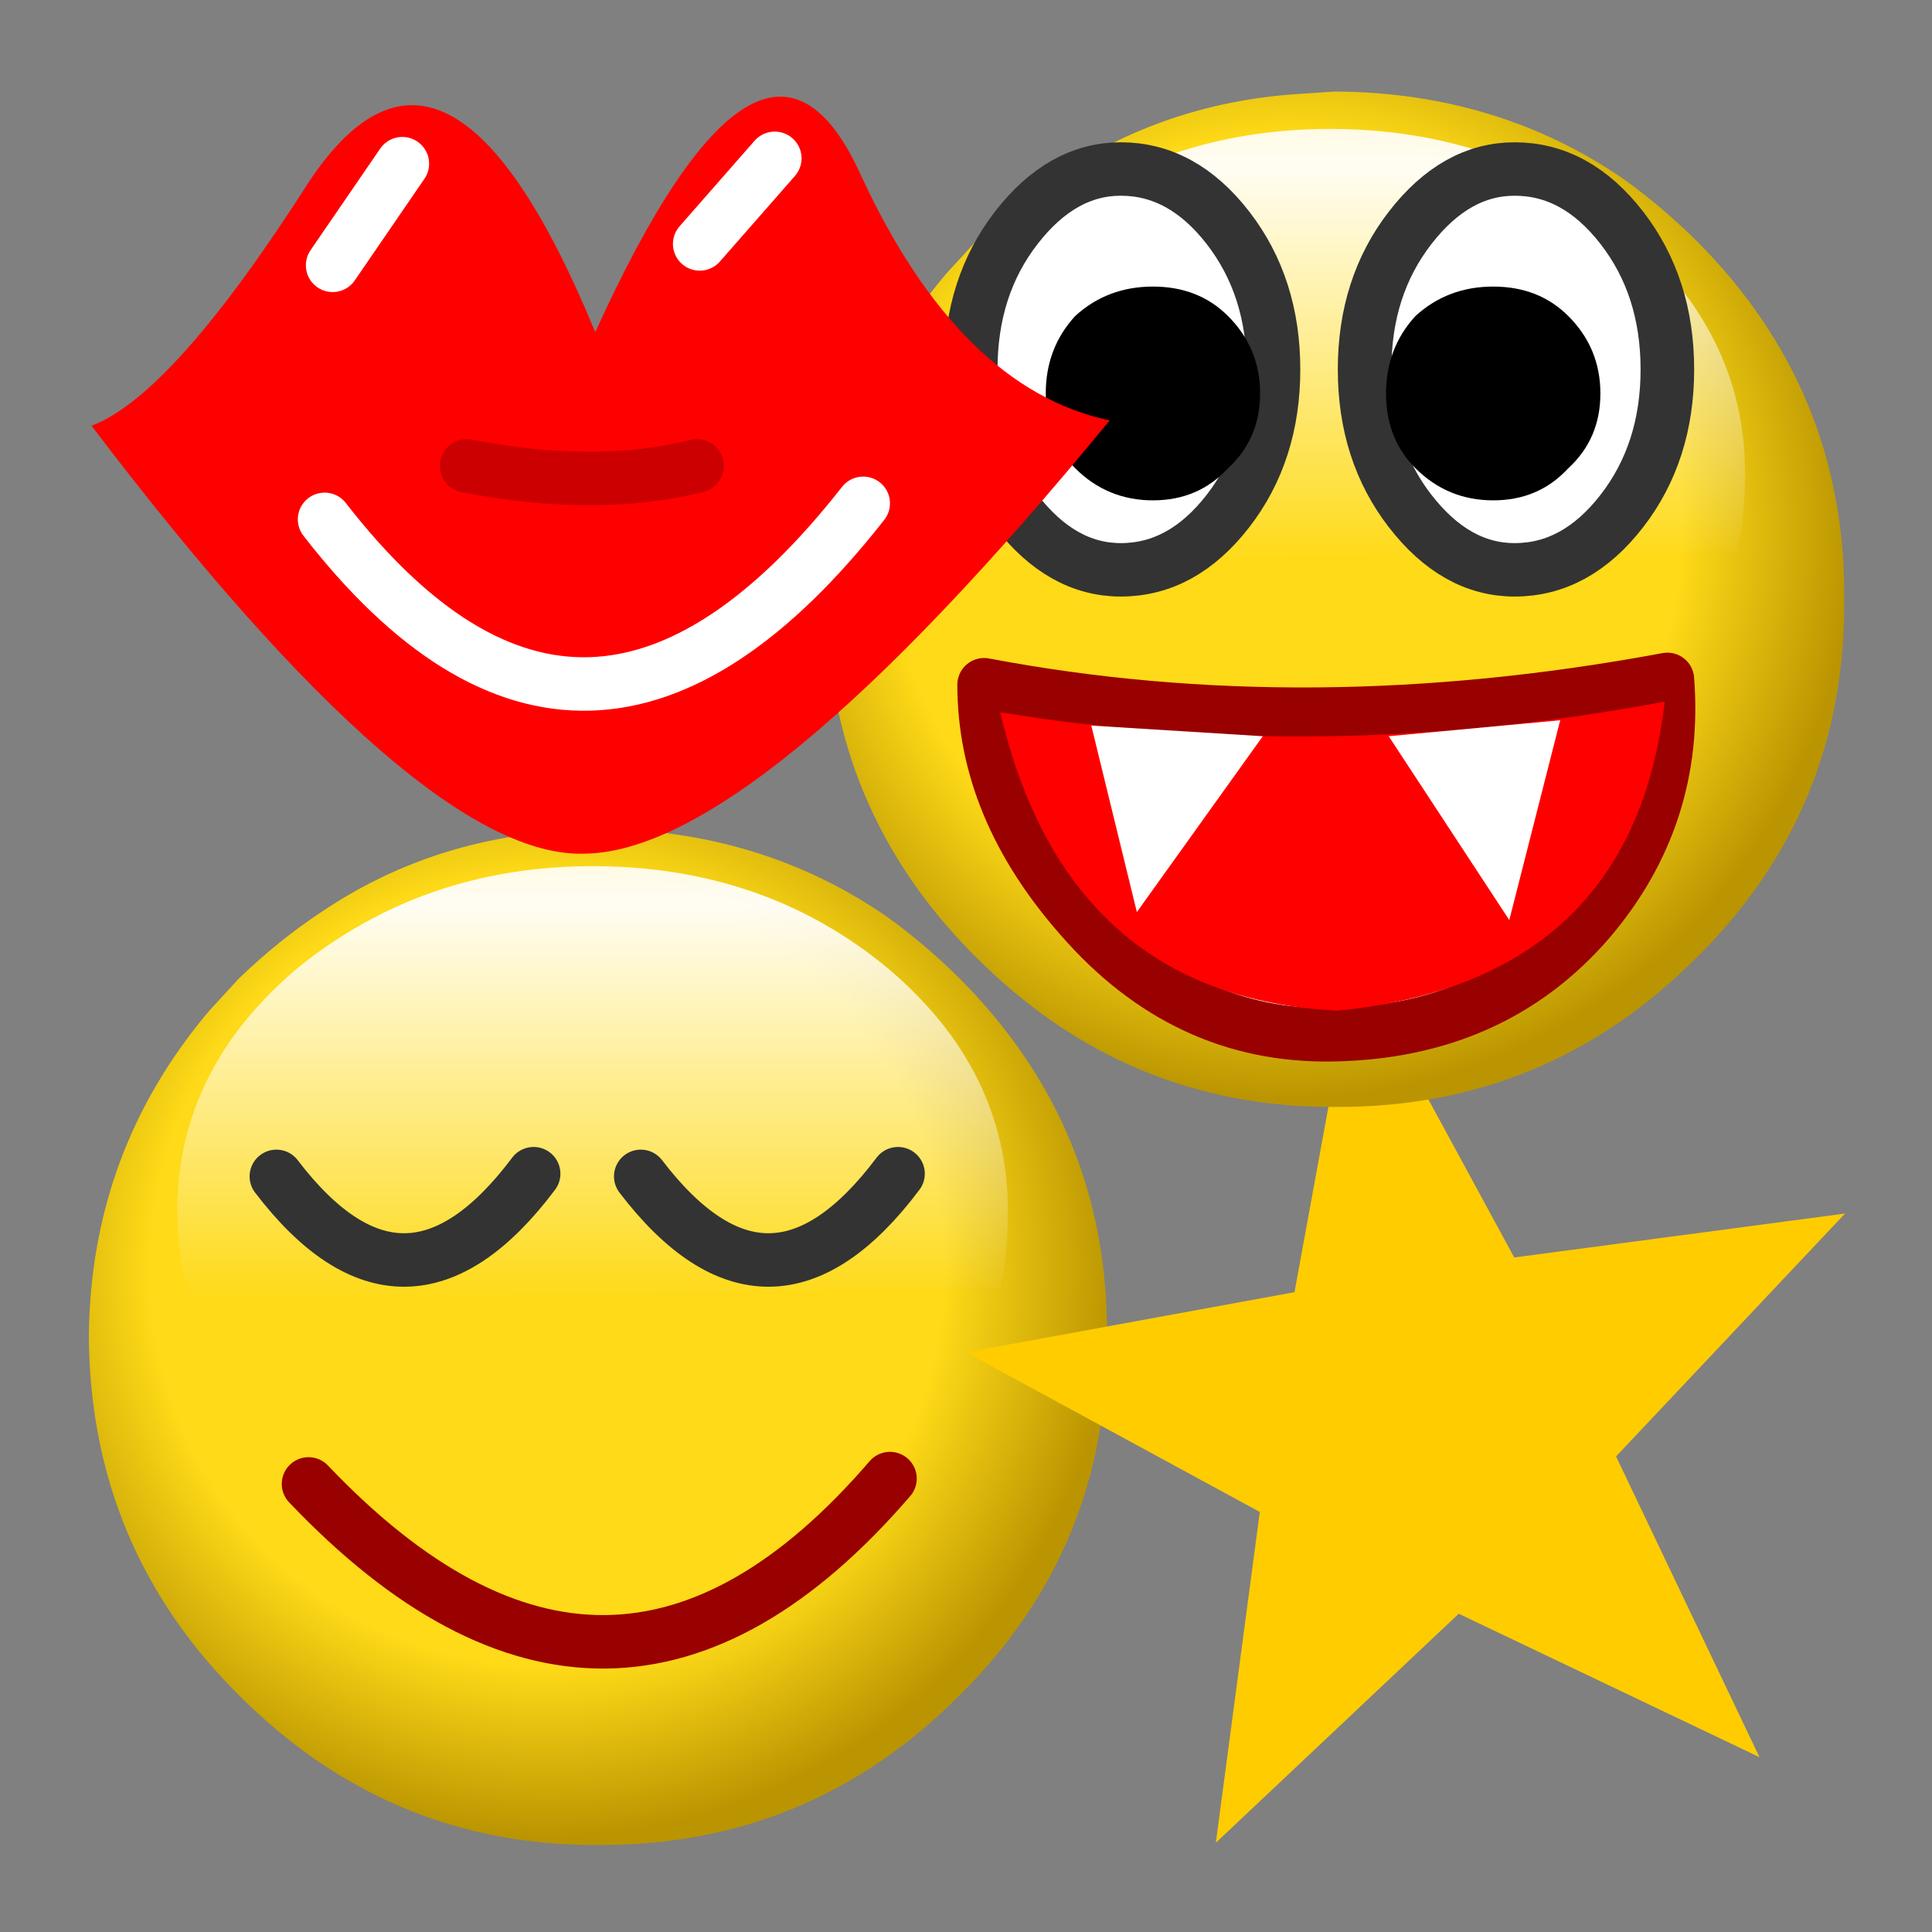 
<svg xmlns="http://www.w3.org/2000/svg" version="1.1" xmlns:xlink="http://www.w3.org/1999/xlink" preserveAspectRatio="none" x="0px" y="0px" width="19px" height="19px" viewBox="0 0 19 19">
<rect x="0" y="0" width="19" height="19" fill="#808080" stroke="none"/>
<defs>
<radialGradient id="Gradient_1" gradientUnits="userSpaceOnUse" cx="0" cy="0" r="10.6" fx="0" fy="0" gradientTransform="matrix( 1, 0, 0, 1, 8.5,8.2) " spreadMethod="pad">
<stop  offset="0%" stop-color="#FEDA18"/>

<stop  offset="69.804%" stop-color="#FEDA18"/>

<stop  offset="100%" stop-color="#BA9501"/>
</radialGradient>

<linearGradient id="Gradient_2" gradientUnits="userSpaceOnUse" x1="9.35" y1="11.562" x2="9.35" y2="-2.263" spreadMethod="pad">
<stop  offset="20.392%" stop-color="#FFFFFF" stop-opacity="0"/>

<stop  offset="73.725%" stop-color="#FFFFFF" stop-opacity="0.949"/>

<stop  offset="100%" stop-color="#FFFFFF" stop-opacity="0.651"/>

<stop  offset="100%" stop-color="#000000" stop-opacity="0.251"/>
</linearGradient>

<g id="smilies_smileback_0_Layer2_0_FILL">
<path fill="url(#Gradient_1)" stroke="none" d="
M 16.2 2.75
Q 15.555 2.109 14.85 1.6 12.496 -0.031 9.45 -0.05 9.082 -0.026 8.7 0 6.263 0.176 4.3 1.5 3.494 2.032 2.75 2.75 2.471 3.054 2.2 3.35 -0.021 5.976 -0.05 9.45 -0.021 13.388 2.75 16.15 5.562 18.971 9.45 18.95 13.401 18.971 16.2 16.15 18.983 13.388 18.95 9.45 18.983 5.549 16.2 2.75 Z"/>
</g>

<g id="smilies_smileback_0_Layer1_0_FILL">
<path fill="url(#Gradient_2)" stroke="none" d="
M 16.95 8.55
Q 17.1 7.9 17.1 7.1 17.1 4.45 14.85 2.55 12.55 0.65 9.35 0.65 6.2 0.65 3.85 2.55 1.6 4.45 1.6 7.1 1.6 8 1.85 8.7
L 16.95 8.55 Z"/>
</g>

<g id="smilies_star_0_Layer0_0_FILL">
<path fill="#FFCC00" stroke="none" d="
M 6.35 11.8
L 5.4 18.95 10.65 14 17.15 17.1 14.05 10.6 19 5.35 11.85 6.3 8.4 -0.05 7.1 7.05 0 8.35 6.35 11.8 Z"/>
</g>

<g id="smilies_vampire_0_Layer2_0_FILL">
<path fill="#FF0000" stroke="none" d="
M 15.1 10.05
L 12.3 10.05 12.3 12.7 8.25 12.7 8.25 12.45 3.4 12.45 3.4 15.5 15.1 15.5 15.1 10.05
M 12 8.5
L 12 6.1 2.9 6.1 2.9 12.45 3.4 12.45 8.25 12.45 8.25 8.5 12 8.5
M 12.3 10.05
L 12.3 8.5 12 8.5 8.25 8.5 8.25 12.45 8.25 12.7 12.3 12.7 12.3 10.05 Z"/>
</g>

<g id="smilies_biggrin_0_Layer1_0_FILL">
<path fill="#FFFFFF" stroke="none" d="
M 4.7 15.45
Q 6.65 17.7 9.4 17.65 12.4 17.6 14.2 15.5 15.85 13.55 15.65 11 8.95 12.25 2.9 11.1 2.9 13.4 4.7 15.45
M 7.45 2.55
Q 6.6 1.45 5.45 1.45 4.35 1.45 3.5 2.55 2.65 3.65 2.65 5.2 2.65 6.75 3.5 7.85 4.35 8.95 5.45 8.95 6.6 8.95 7.45 7.85 8.3 6.75 8.3 5.2 8.3 3.65 7.45 2.55
M 12.8 1.45
Q 11.7 1.45 10.85 2.55 10 3.65 10 5.2 10 6.75 10.85 7.85 11.7 8.95 12.8 8.95 13.95 8.95 14.8 7.85 15.65 6.75 15.65 5.2 15.65 3.65 14.8 2.55 13.95 1.45 12.8 1.45 Z"/>
</g>

<g id="smilies_biggrin_0_Layer0_0_FILL">
<path fill="#000000" stroke="none" d="
M 7.45 4.2
Q 6.9 3.65 6.05 3.65 5.2 3.65 4.6 4.2 4.05 4.8 4.05 5.65 4.05 6.5 4.6 7.05 5.2 7.65 6.05 7.65 6.9 7.65 7.45 7.05 8.05 6.5 8.05 5.65 8.05 4.8 7.45 4.2
M 14.4 5.65
Q 14.4 4.8 13.8 4.2 13.25 3.65 12.4 3.65 11.55 3.65 10.95 4.2 10.4 4.8 10.4 5.65 10.4 6.5 10.95 7.05 11.55 7.65 12.4 7.65 13.25 7.65 13.8 7.05 14.4 6.5 14.4 5.65 Z"/>
</g>

<g id="smilies_vampire_0_Layer1_0_FILL">
<path fill="#FF0000" stroke="none" d="
M 3.2 11.65
Q 4.45 17 9.5 17.25 15 16.7 15.6 11.45 9.25 12.65 3.2 11.65 Z"/>
</g>

<g id="smilies_vampire_0_Layer0_0_FILL">
<path fill="#FFFFFF" stroke="none" d="
M 4.9 11.9
L 5.75 15.4 8.1 12.1 4.9 11.9
M 12.7 15.55
L 13.65 11.8 10.45 12.1 12.7 15.55 Z"/>
</g>

<g id="smilies_kiss_0_Layer0_0_FILL">
<path fill="#FF0000" stroke="none" d="
M 19 7.1
Q 16.194 6.503 14.35 2.5 12.546 -1.483 9.4 5.45 6.64 -1.269 4.05 2.65 1.516 6.627 0 7.2 6.139 15.299 9.2 15.2 12.395 15.164 19 7.1
M 12.75 2.2
L 11.35 3.8 12.75 2.2
M 5.8 2.3
L 4.5 4.2 5.8 2.3
M 4.35 8.95
Q 9.233 15.253 14.4 8.65 9.233 15.253 4.35 8.95
M 7 7.95
Q 9.433 8.421 11.3 7.95 9.433 8.421 7 7.95 Z"/>
</g>

<path id="smilies_sleepy_0_Layer0_0_1_STROKES" stroke="#990000" stroke-width="1" stroke-linejoin="round" stroke-linecap="round" fill="none" d="
M 4.05 12.25
Q 9.701 18.204 14.9 12.15"/>

<path id="smilies_sleepy_0_Layer0_0_2_STROKES" stroke="#333333" stroke-width="1" stroke-linejoin="round" stroke-linecap="round" fill="none" d="
M 15.05 6.45
Q 12.651 9.651 10.25 6.5
M 8.25 6.45
Q 5.851 9.651 3.45 6.5"/>

<path id="smilies_vampire_0_Layer2_0_1_STROKES" stroke="#000000" stroke-width="1" stroke-linejoin="round" stroke-linecap="round" fill="none" d="
M 12.3 10.05
L 15.1 10.05 15.1 15.5 3.4 15.5 3.4 12.45 2.9 12.45 2.9 6.1 12 6.1 12 8.5 12.3 8.5 12.3 10.05 Z
M 3.4 12.45
L 8.25 12.45 8.25 8.5 12 8.5
M 12.3 10.05
L 12.3 12.7 8.25 12.7 8.25 12.45"/>

<path id="smilies_biggrin_0_Layer1_0_1_STROKES" stroke="#990000" stroke-width="1" stroke-linejoin="round" stroke-linecap="round" fill="none" d="
M 4.7 15.45
Q 2.9 13.4 2.9 11.1 8.95 12.25 15.65 11 15.85 13.55 14.2 15.5 12.4 17.6 9.4 17.65 6.65 17.7 4.7 15.45 Z"/>

<path id="smilies_biggrin_0_Layer1_0_2_STROKES" stroke="#333333" stroke-width="1" stroke-linejoin="round" stroke-linecap="round" fill="none" d="
M 12.8 1.45
Q 13.95 1.45 14.8 2.55 15.65 3.65 15.65 5.2 15.65 6.75 14.8 7.85 13.95 8.95 12.8 8.95 11.7 8.95 10.85 7.85 10 6.75 10 5.2 10 3.65 10.85 2.55 11.7 1.45 12.8 1.45 Z
M 7.45 2.55
Q 8.3 3.65 8.3 5.2 8.3 6.75 7.45 7.85 6.6 8.95 5.45 8.95 4.35 8.95 3.5 7.85 2.65 6.75 2.65 5.2 2.65 3.65 3.5 2.55 4.35 1.45 5.45 1.45 6.6 1.45 7.45 2.55 Z"/>

<path id="smilies_kiss_0_Layer0_0_1_STROKES" stroke="#FFFFFF" stroke-width="1" stroke-linejoin="round" stroke-linecap="round" fill="none" d="
M 12.75 2.2
L 11.35 3.8
M 5.8 2.3
L 4.5 4.2
M 4.35 8.95
Q 9.233 15.253 14.4 8.65"/>

<path id="smilies_kiss_0_Layer0_0_2_STROKES" stroke="#CC0000" stroke-width="1" stroke-linejoin="round" stroke-linecap="round" fill="none" d="
M 7 7.95
Q 9.433 8.421 11.3 7.95"/>
</defs>

<g transform="matrix( 0.527, 0, 0, 0.526, 0.9,8.15) ">
<g transform="matrix( 1, 0, 0, 1, 0,0.05) ">
<g transform="matrix( 1, 0, 0, 1, 0,0) ">
<use xlink:href="#smilies_smileback_0_Layer2_0_FILL"/>
</g>

<g transform="matrix( 1, 0, 0, 1, 0,0) ">
<use xlink:href="#smilies_smileback_0_Layer1_0_FILL"/>
</g>
</g>

<g transform="matrix( 1, 0, 0, 1, 0,0) ">
<use xlink:href="#smilies_sleepy_0_Layer0_0_1_STROKES"/>

<use xlink:href="#smilies_sleepy_0_Layer0_0_2_STROKES"/>
</g>
</g>

<g transform="matrix( 0.455, 0, 0, 0.455, 9.5,9.5) ">
<g transform="matrix( 1, 0, 0, 1, 0,0) ">
<use xlink:href="#smilies_star_0_Layer0_0_FILL"/>
</g>
</g>

<g transform="matrix( 0.527, 0, 0, 0.524, 8.15,0.9) ">
<g transform="matrix( 1, 0, 0, 1, 0,0) ">
<use xlink:href="#smilies_vampire_0_Layer2_0_FILL"/>

<use xlink:href="#smilies_vampire_0_Layer2_0_1_STROKES"/>
</g>

<g transform="matrix( 1, 0, 0, 1.003, 0,0) ">
<g transform="matrix( 1, 0, 0, 1, 0,0.05) ">
<g transform="matrix( 1, 0, 0, 1, 0,0) ">
<use xlink:href="#smilies_smileback_0_Layer2_0_FILL"/>
</g>

<g transform="matrix( 1, 0, 0, 1, 0,0) ">
<use xlink:href="#smilies_smileback_0_Layer1_0_FILL"/>
</g>
</g>

<g transform="matrix( 1, 0, 0, 1, 0,0) ">
<use xlink:href="#smilies_biggrin_0_Layer1_0_FILL"/>

<use xlink:href="#smilies_biggrin_0_Layer1_0_1_STROKES"/>

<use xlink:href="#smilies_biggrin_0_Layer1_0_2_STROKES"/>
</g>

<g transform="matrix( 1, 0, 0, 1, 0,0) ">
<use xlink:href="#smilies_biggrin_0_Layer0_0_FILL"/>
</g>
</g>

<g transform="matrix( 1, 0, 0, 1, 0,0) ">
<use xlink:href="#smilies_vampire_0_Layer1_0_FILL"/>
</g>

<g transform="matrix( 1, 0, 0, 1, 0,0) ">
<use xlink:href="#smilies_vampire_0_Layer0_0_FILL"/>
</g>
</g>

<g transform="matrix( 0.527, 0, 0, 0.526, 0.9,0.4) ">
<g transform="matrix( 1, 0, 0, 1, 0,0) ">
<use xlink:href="#smilies_kiss_0_Layer0_0_FILL"/>

<use xlink:href="#smilies_kiss_0_Layer0_0_1_STROKES"/>

<use xlink:href="#smilies_kiss_0_Layer0_0_2_STROKES"/>
</g>
</g>
</svg>
